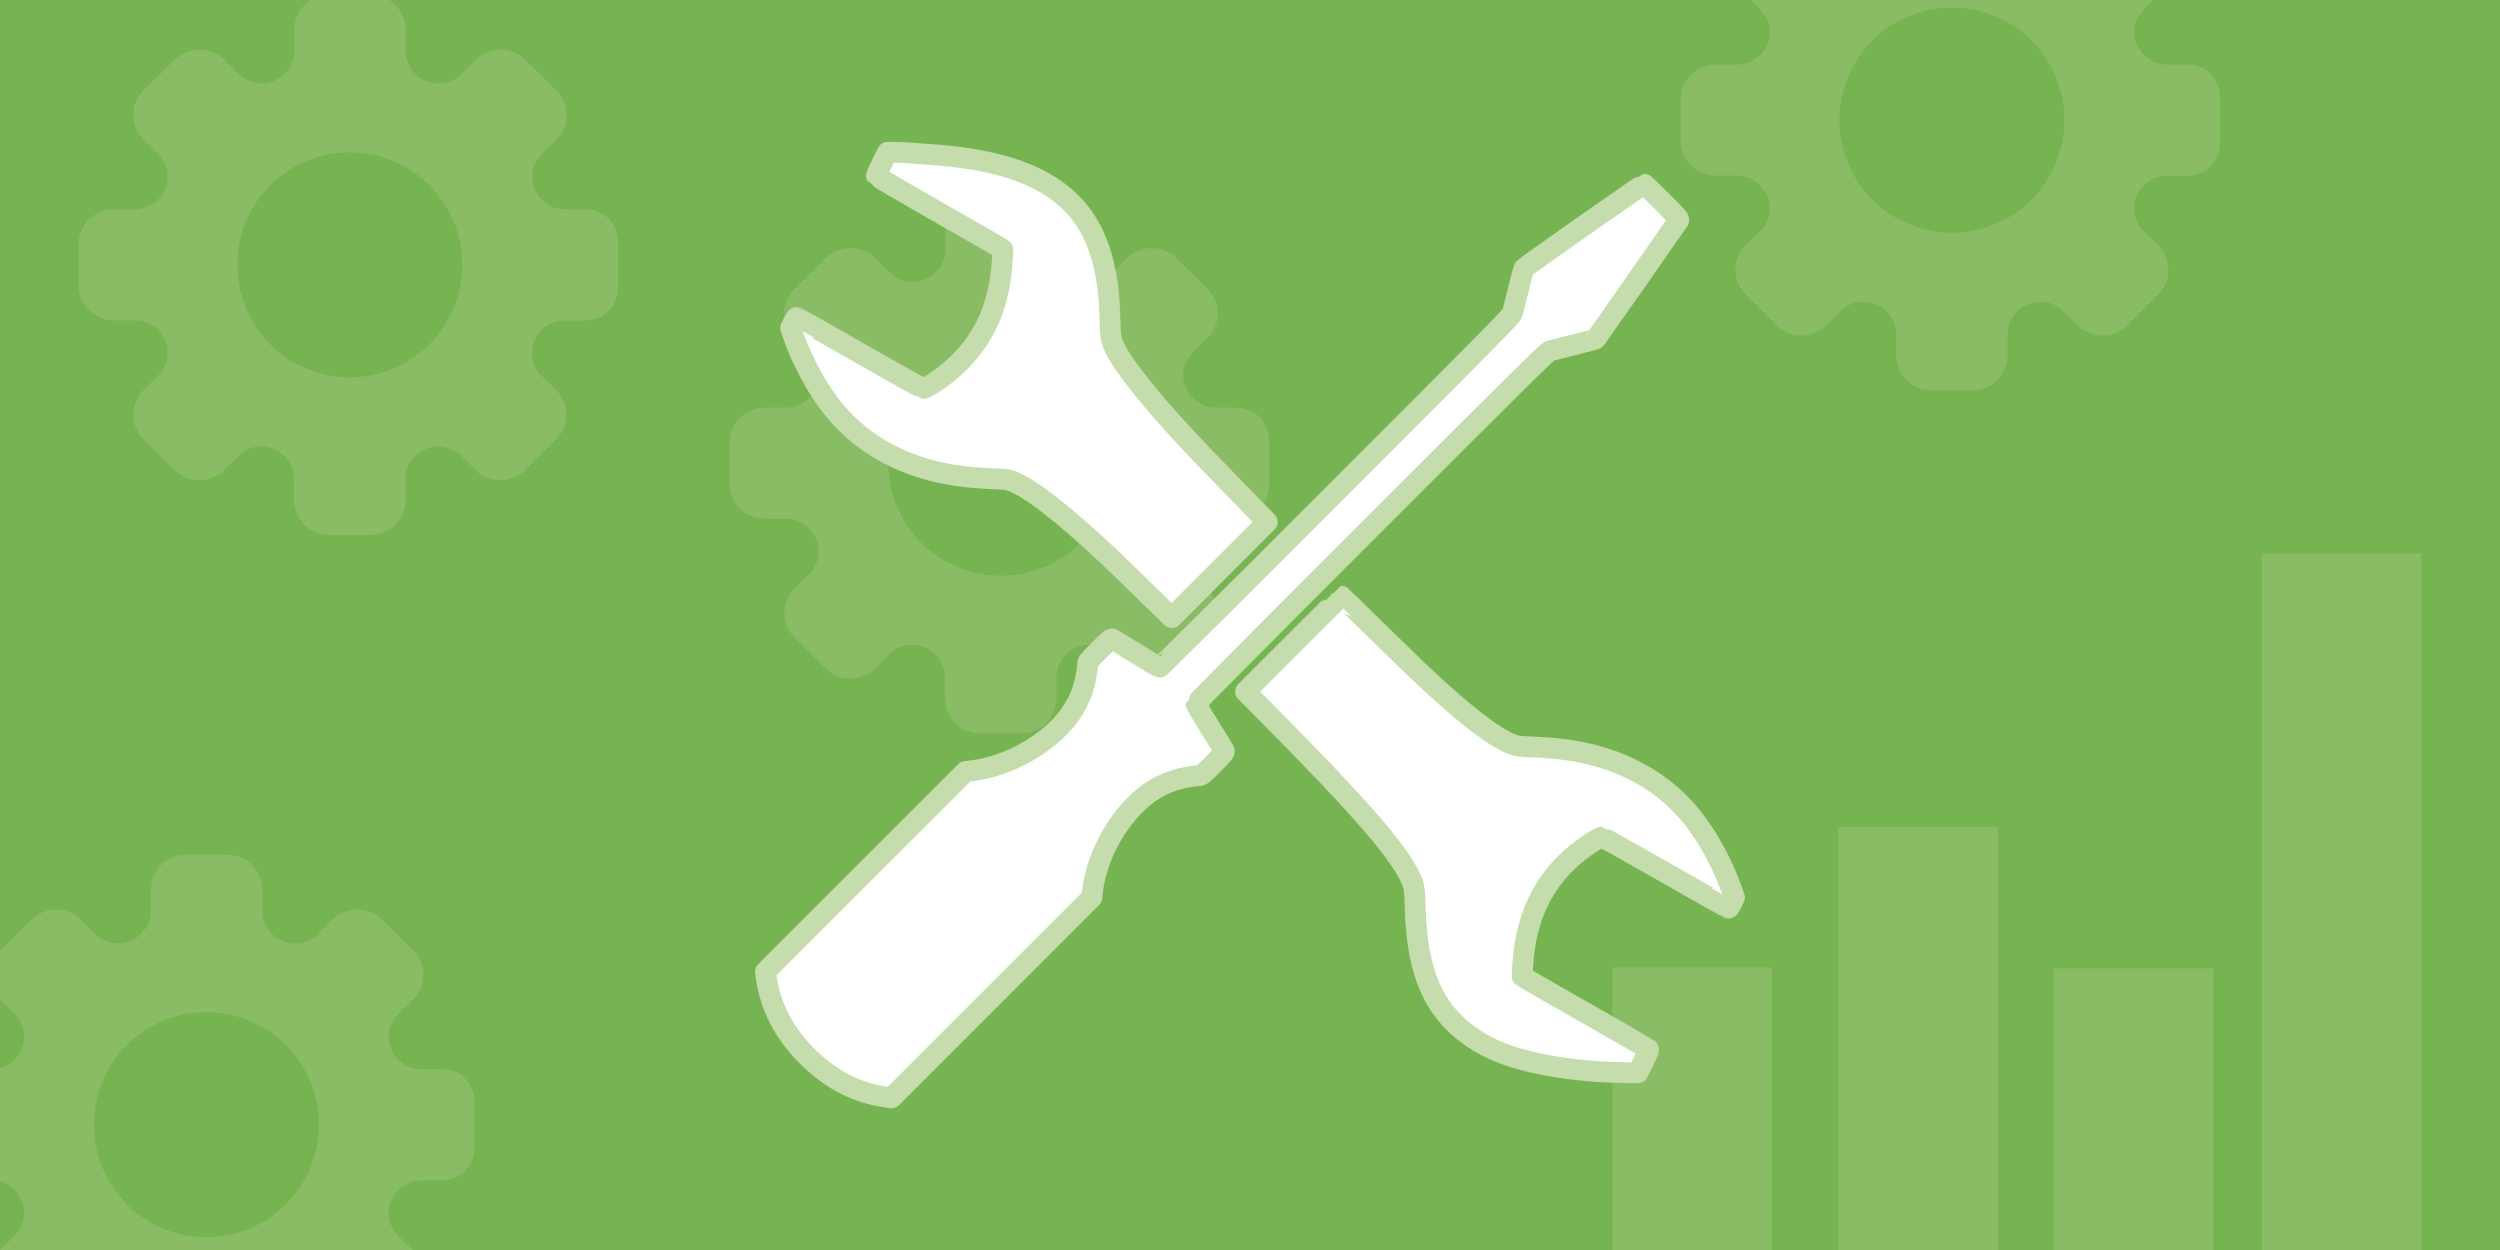 <svg xmlns="http://www.w3.org/2000/svg" width="600" height="300">
    <path fill="#76b452" d="M0 300V0h600v300z"
        style="mix-blend-mode:normal;fill-rule:nonzero;stroke:none;stroke-width:1;stroke-linecap:butt;stroke-linejoin:round;stroke-miterlimit:10;stroke-dasharray:none;stroke-dashoffset:0" />
    <path
        d="M296.788 97.843h-5.13c-4.185 0-7.694-3.611-7.694-7.897 0-2.16.911-4.117 2.531-5.568l3.307-3.24c3.274-3.24 3.274-8.538 0-11.778l-7.526-7.458c-1.485-1.485-3.678-2.362-5.906-2.362-2.227 0-4.387.877-5.906 2.362l-3.172 3.172c-1.519 1.687-3.543 2.599-5.737 2.599-4.32 0-7.931-3.51-7.931-7.661V54.849c0-4.556-3.678-8.471-8.268-8.471h-10.259c-4.59 0-8.234 3.881-8.234 8.471v5.13c0 4.151-3.611 7.661-7.931 7.661-2.16 0-4.151-.911-5.602-2.497l-3.274-3.24c-1.485-1.519-3.678-2.362-5.906-2.362-2.227 0-4.387.877-5.906 2.362l-7.593 7.424c-3.24 3.24-3.24 8.538 0 11.744l3.172 3.172c1.687 1.519 2.632 3.543 2.632 5.703 0 4.32-3.51 7.897-7.694 7.897h-5.13c-4.623 0-8.504 3.611-8.504 8.201v10.259c0 4.556 3.881 8.201 8.504 8.201h5.13c4.185 0 7.694 3.611 7.694 7.897 0 2.16-.945 4.185-2.632 5.703l-3.172 3.139c-3.24 3.24-3.24 8.538 0 11.744l7.526 7.492c1.485 1.519 3.678 2.362 5.906 2.362s4.387-.877 5.906-2.362l3.273-3.24c1.417-1.586 3.442-2.497 5.602-2.497 4.32 0 7.931 3.51 7.931 7.661v5.13c0 4.556 3.645 8.471 8.268 8.471h10.259c4.59 0 8.234-3.881 8.234-8.471v-5.13c0-4.151 3.611-7.661 7.931-7.661 2.16 0 4.185.945 5.737 2.599l3.172 3.172c1.519 1.485 3.678 2.362 5.906 2.362 2.227 0 4.387-.877 5.906-2.362l7.526-7.492c3.24-3.24 3.24-8.538 0-11.778l-3.307-3.24c-1.62-1.451-2.531-3.442-2.531-5.568 0-4.32 3.51-7.897 7.694-7.897h5.13c4.59 0 7.863-3.611 7.863-8.201v-10.293c.068-4.59-3.206-8.201-7.796-8.201zm-29.597 13.33c0 14.883-12.048 26.998-26.998 26.998-14.95 0-26.998-12.115-26.998-26.998 0-14.883 12.048-26.998 26.998-26.998 14.95 0 26.998 12.115 26.998 26.998zM106.136 256.601h-5.13c-4.185 0-7.694-3.611-7.694-7.897 0-2.16.911-4.117 2.531-5.568l3.307-3.24c3.274-3.24 3.274-8.538 0-11.778l-7.526-7.458c-1.485-1.485-3.678-2.362-5.906-2.362-2.227 0-4.387.877-5.906 2.362l-3.172 3.172c-1.519 1.687-3.543 2.599-5.737 2.599-4.32 0-7.931-3.51-7.931-7.661v-5.163c0-4.556-3.678-8.471-8.268-8.471H44.445c-4.59 0-8.234 3.881-8.234 8.471v5.13c0 4.151-3.611 7.661-7.931 7.661-2.16 0-4.151-.911-5.602-2.497l-3.274-3.24c-1.485-1.519-3.678-2.362-5.906-2.362-2.227 0-4.387.877-5.906 2.362L0 228.084c-3.24 3.24-3.24 8.538 0 11.744l3.172 3.172c1.687 1.519 2.632 3.543 2.632 5.703 0 4.32-3.51 7.897-7.694 7.897h-5.13c-4.623 0-8.504 3.611-8.504 8.201v10.259c0 4.556 3.881 8.201 8.504 8.201h5.13c4.185 0 7.694 3.611 7.694 7.897 0 2.16-.945 4.185-2.632 5.703L0 300c-3.24 3.24-3.24 8.538 0 11.744l7.526 7.492c1.485 1.519 3.678 2.362 5.906 2.362 2.227 0 4.387-.877 5.906-2.362l3.273-3.24c1.417-1.586 3.442-2.497 5.602-2.497 4.32 0 7.931 3.51 7.931 7.661v5.13c0 4.556 3.645 8.471 8.268 8.471h10.259c4.59 0 8.234-3.881 8.234-8.471v-5.13c0-4.151 3.611-7.661 7.931-7.661 2.16 0 4.185.945 5.737 2.599l3.172 3.172c1.519 1.485 3.678 2.362 5.906 2.362 2.227 0 4.387-.877 5.906-2.362l7.526-7.492c3.24-3.24 3.24-8.538 0-11.778l-3.307-3.24c-1.62-1.451-2.531-3.442-2.531-5.568 0-4.32 3.51-7.897 7.694-7.897h5.13c4.59 0 7.863-3.611 7.863-8.201v-10.293c.068-4.59-3.206-8.201-7.796-8.201zm-29.597 13.33c0 14.883-12.048 26.998-26.998 26.998-14.95 0-26.998-12.115-26.998-26.998 0-14.883 12.048-26.998 26.998-26.998 14.95 0 26.998 12.115 26.998 26.998z"
        style="fill:#89bc64;fill-opacity:1;stroke-width:.337" />
    <path fill="#89bc64"
        d="M441.173 318.451V198.493h38.301v119.958zm-54.177-.564v-85.718h38.301v85.718zm155.835.809V132.834h38.301v185.862zm-50.0.157v-86.439h38.301v86.439z"
        style="mix-blend-mode:normal;fill-rule:nonzero;stroke:none;stroke-width:1.057;stroke-linecap:butt;stroke-linejoin:round;stroke-miterlimit:10;stroke-dasharray:none;stroke-dashoffset:0" />
    <g fill="#fff"
        style="mix-blend-mode:normal;fill-rule:nonzero;stroke:rgb(197, 221, 172);stroke-width:5;stroke-linecap:butt;stroke-linejoin:round;stroke-miterlimit:10;stroke-dasharray:none;stroke-dashoffset:0">
        <path
            d="M213.016 36.545h1.418c1.418 0 4.054.164 10.254.654 22.525 1.745 34.743 8.927 39.306 23.107 1.527 4.763 2.218 9.49 2.4 16.508.073 3.145.164 4.036.473 5.054.709 2.345 2.909 5.709 7.145 11.035 5.109 6.399 10.963 12.763 23.344 25.416l6.799 6.963-11.454 11.472-11.472 11.472-6.527-6.363c-3.582-3.491-7.363-7.163-8.436-8.163-10.945-10.308-18.58-16.271-23.253-18.18-1.091-.455-1.491-.509-4.818-.636-5.836-.236-10.072-.8-14.363-1.891-9.89-2.545-18.035-7.636-23.962-14.999-3.727-4.636-7.29-11.199-9.599-17.726l-.527-1.545.636-1.273c.345-.691.709-1.273.8-1.273.091 0 6.89 3.836 15.108 8.545 8.218 4.691 15.108 8.545 15.29 8.545.2 0 1.073-.455 1.963-1 5.745-3.545 10.308-8.472 13.181-14.217 2.218-4.436 3.527-9.872 3.854-15.89l.127-2.291-.527-.364c-.291-.2-7.109-4.109-15.144-8.69-8.036-4.6-14.635-8.436-14.69-8.563-.036-.109.545-1.454 1.291-2.963z" />
        <path
            d="M394.547 44.181c.109 0 2.073 1.873 4.363 4.181 4.018 4.018 4.163 4.2 3.927 4.581-.327.527-19.653 28.18-19.835 28.38-.073.091-2.418.727-5.2 1.418-2.8.709-5.4 1.364-5.8 1.454-.636.164-5.745 5.218-42.851 42.306-23.18 23.162-42.142 42.251-42.142 42.397 0 .164 1.473 2.654 3.291 5.545 1.818 2.909 3.382 5.454 3.491 5.69.182.382-.018.636-2.618 3.236-2.545 2.545-2.854 2.8-3.436 2.8-1.364 0-4.309.564-6.145 1.182-2.127.727-4.309 1.836-5.963 3.054-6.872 5.054-12.272 14.453-13.399 23.271l-.218 1.764-23.998 24.016-23.998 23.998-.727-.073c-7.181-.891-13.363-3.927-19.035-9.381-6.018-5.763-9.508-12.508-10.454-20.107l-.073-.727 23.998-23.998 24.016-23.998 1.764-.218c8.69-1.109 18.18-6.509 23.107-13.181 1.309-1.782 2.527-4.091 3.2-6.127.636-1.909 1.2-4.836 1.2-6.2 0-.564.255-.891 2.763-3.4 1.527-1.527 2.854-2.782 2.963-2.782.109 0 2.691 1.545 5.727 3.454 3.036 1.891 5.654 3.454 5.818 3.454.145 0 19.235-18.962 42.397-42.142 37.088-37.106 42.142-42.215 42.306-42.851.091-.4.727-2.891 1.382-5.545.654-2.654 1.254-4.963 1.327-5.127.073-.182 6.545-4.818 14.399-10.326 7.854-5.49 14.362-9.999 14.453-9.999z" />
        <path
            d="M321.88 143.082c.036 0 3.691 3.545 8.09 7.872 8.817 8.636 11.235 10.963 15.199 14.562 8.127 7.345 13.835 11.581 17.617 13.072 1.327.509 1.6.545 5.036.691 5.836.236 10.09.8 14.363 1.891 9.945 2.563 18.035 7.618 23.962 14.999 3.745 4.654 7.29 11.199 9.599 17.726l.527 1.545-.636 1.273c-.345.691-.709 1.273-.8 1.273-.091 0-6.89-3.836-15.108-8.545-8.218-4.691-15.108-8.545-15.308-8.545-.182 0-1.109.473-2.036 1.054-10.654 6.709-16.217 16.562-16.944 30.052l-.127 2.291.527.364c.291.2 7.036 4.072 14.981 8.599 7.945 4.527 14.581 8.345 14.726 8.472.236.218.091.6-1.091 2.982l-1.345 2.727h-2.2c-11.435-.018-23.307-1.854-30.616-4.763-7.836-3.109-13.581-8.218-16.726-14.89-2.473-5.236-3.727-11.708-3.945-20.435-.109-4.254-.255-5.018-1.345-7.163-3.363-6.709-12.635-17.253-34.27-39.07l-5.09-5.127 11.454-11.454c6.29-6.309 11.472-11.454 11.508-11.454z" />
    </g>
    <path
        d="M525.058 15.504h-5.13c-4.185 0-7.694-3.611-7.694-7.897 0-2.16.911-4.117 2.531-5.568l3.307-3.24c3.274-3.24 3.274-8.538 0-11.778l-7.526-7.458c-1.485-1.485-3.678-2.362-5.906-2.362-2.227 0-4.387.877-5.906 2.362l-3.172 3.172c-1.519 1.687-3.543 2.599-5.737 2.599-4.32 0-7.931-3.51-7.931-7.661v-5.163c0-4.556-3.678-8.471-8.268-8.471h-10.259c-4.59 0-8.234 3.881-8.234 8.471v5.13c0 4.151-3.611 7.661-7.931 7.661-2.16 0-4.151-.911-5.602-2.497l-3.274-3.24c-1.485-1.519-3.678-2.362-5.906-2.362-2.227 0-4.387.877-5.906 2.362l-7.593 7.424c-3.24 3.24-3.24 8.538 0 11.744l3.172 3.172c1.687 1.519 2.632 3.543 2.632 5.703 0 4.32-3.51 7.897-7.694 7.897h-5.13c-4.623 0-8.504 3.611-8.504 8.201v10.259c0 4.556 3.881 8.201 8.504 8.201h5.13c4.185 0 7.694 3.611 7.694 7.897 0 2.16-.945 4.185-2.632 5.703l-3.172 3.139c-3.24 3.24-3.24 8.538 0 11.744l7.526 7.492c1.485 1.519 3.678 2.362 5.906 2.362s4.387-.877 5.906-2.362l3.273-3.24c1.417-1.586 3.442-2.497 5.602-2.497 4.32 0 7.931 3.51 7.931 7.661v5.13c0 4.556 3.645 8.471 8.268 8.471h10.259c4.59 0 8.234-3.881 8.234-8.471v-5.13c0-4.151 3.611-7.661 7.931-7.661 2.16 0 4.185.945 5.737 2.599l3.172 3.172c1.519 1.485 3.678 2.362 5.906 2.362 2.227 0 4.387-.877 5.906-2.362l7.526-7.492c3.24-3.24 3.24-8.538 0-11.778l-3.307-3.24c-1.62-1.451-2.531-3.442-2.531-5.568 0-4.32 3.51-7.897 7.694-7.897h5.13c4.59 0 7.863-3.611 7.863-8.201V23.705c.068-4.59-3.206-8.201-7.796-8.201zm-29.597 13.33c0 14.883-12.048 26.998-26.998 26.998-14.95 0-26.998-12.115-26.998-26.998 0-14.883 12.048-26.998 26.998-26.998 14.95 0 26.998 12.115 26.998 26.998zM140.55 50.227h-5.13c-4.185 0-7.694-3.611-7.694-7.897 0-2.16.911-4.117 2.531-5.568l3.307-3.24c3.274-3.24 3.274-8.538 0-11.778l-7.526-7.458c-1.485-1.485-3.678-2.362-5.906-2.362-2.227 0-4.387.877-5.906 2.362l-3.172 3.172c-1.519 1.687-3.543 2.599-5.737 2.599-4.32 0-7.931-3.51-7.931-7.661V7.233c0-4.556-3.678-8.471-8.268-8.471H78.86c-4.59 0-8.234 3.881-8.234 8.471v5.13c0 4.151-3.611 7.661-7.931 7.661-2.16 0-4.151-.911-5.602-2.497l-3.274-3.24c-1.485-1.519-3.678-2.362-5.906-2.362-2.227 0-4.387.877-5.906 2.362l-7.593 7.424c-3.24 3.24-3.24 8.538 0 11.744l3.172 3.172c1.687 1.519 2.632 3.543 2.632 5.703 0 4.32-3.51 7.897-7.694 7.897H27.395c-4.623 0-8.504 3.611-8.504 8.201v10.259c0 4.556 3.881 8.201 8.504 8.201h5.13c4.185 0 7.694 3.611 7.694 7.897 0 2.16-.945 4.185-2.632 5.703l-3.172 3.139c-3.24 3.24-3.24 8.538 0 11.744l7.526 7.492c1.485 1.519 3.678 2.362 5.906 2.362s4.387-.877 5.906-2.362l3.273-3.24c1.417-1.586 3.442-2.497 5.602-2.497 4.32 0 7.931 3.51 7.931 7.661v5.13c0 4.556 3.645 8.471 8.268 8.471h10.259c4.59 0 8.234-3.881 8.234-8.471v-5.13c0-4.151 3.611-7.661 7.931-7.661 2.16 0 4.185.945 5.737 2.599l3.172 3.172c1.519 1.485 3.678 2.362 5.906 2.362 2.227 0 4.387-.877 5.906-2.362l7.526-7.492c3.24-3.24 3.24-8.538 0-11.778l-3.307-3.24c-1.62-1.451-2.531-3.442-2.531-5.568 0-4.32 3.51-7.897 7.694-7.897h5.13c4.59 0 7.863-3.611 7.863-8.201v-10.293c.068-4.59-3.206-8.201-7.796-8.201zm-29.597 13.33c0 14.883-12.048 26.998-26.998 26.998-14.95 0-26.998-12.115-26.998-26.998 0-14.883 12.048-26.998 26.998-26.998 14.95 0 26.998 12.115 26.998 26.998z"
        style="fill:#89bc64;fill-opacity:1;stroke-width:.337" />
</svg>
